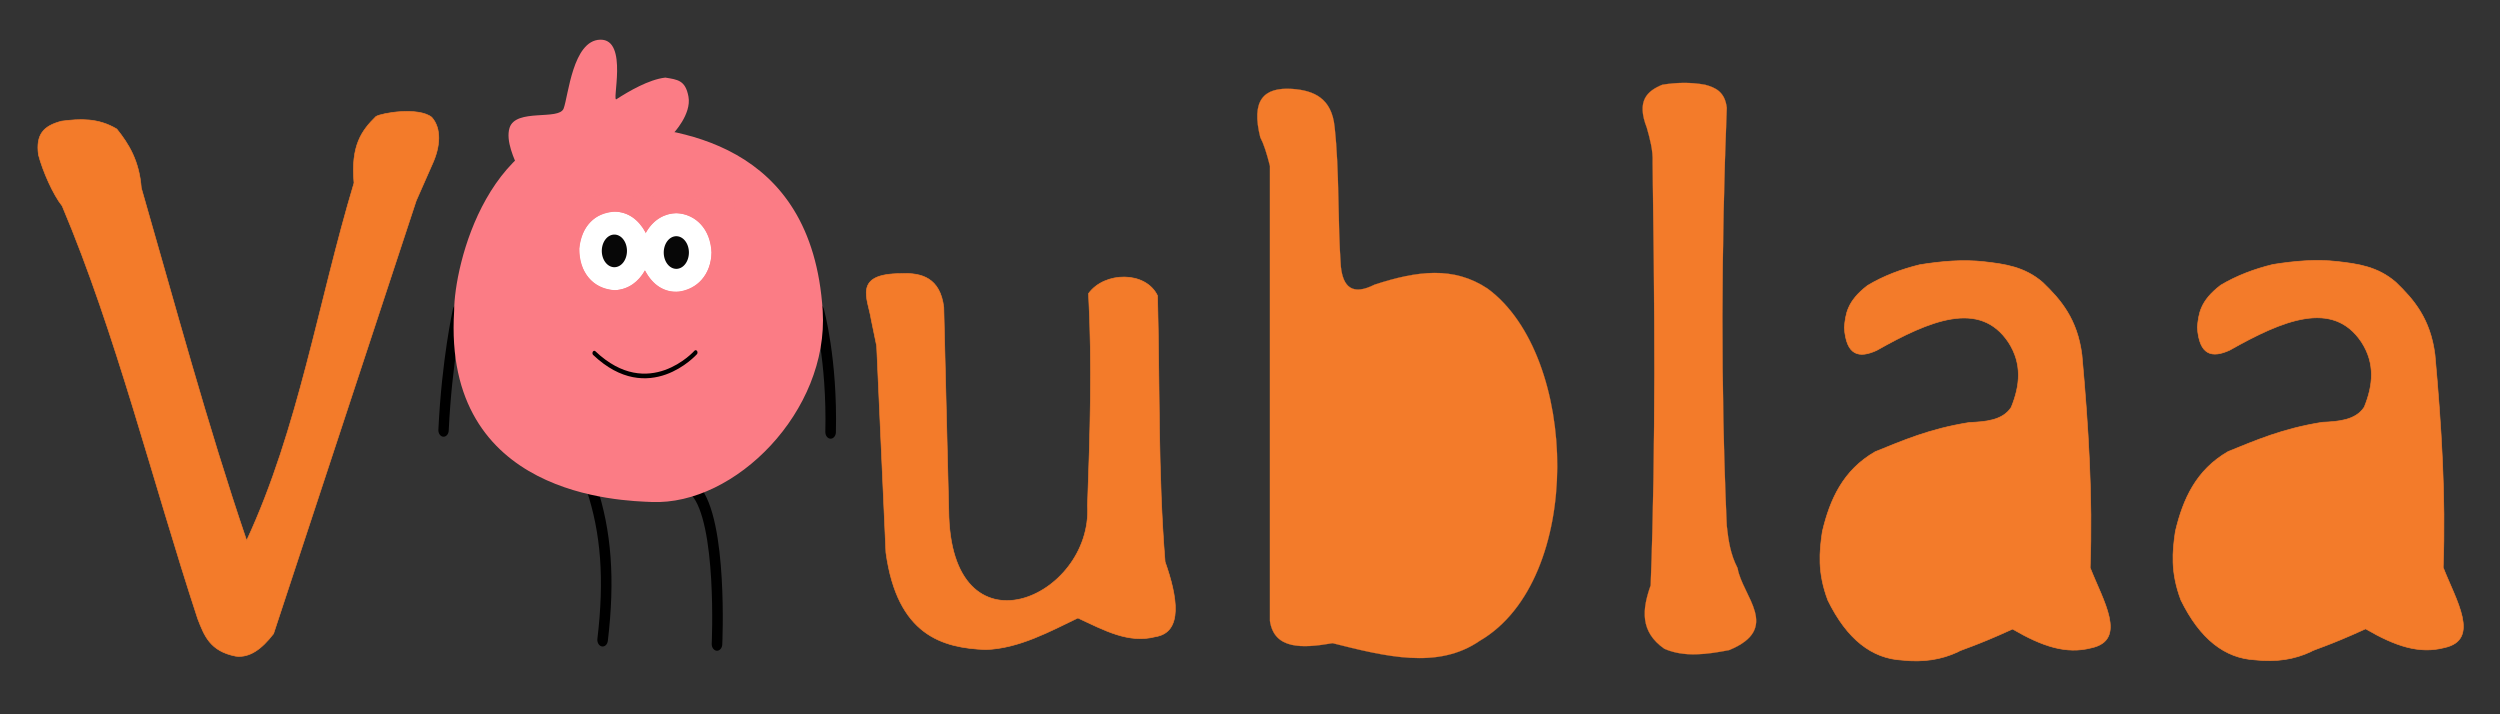 <?xml version="1.0" encoding="UTF-8" standalone="no"?>
<svg
   xmlns:dc="http://purl.org/dc/elements/1.1/"
   xmlns:cc="http://creativecommons.org/ns#"
   xmlns:rdf="http://www.w3.org/1999/02/22-rdf-syntax-ns#"
   xmlns:svg="http://www.w3.org/2000/svg"
   xmlns="http://www.w3.org/2000/svg"
   width="280mm"
   height="80mm"
   viewBox="0 0 280 80"
   version="1.1"
   id="svg8">
  <rect x="0" y="0" width="280" height="80" fill="#333333" stroke="none"/>
  <defs
     id="defs2" />
  <g
     id="layer1"
     transform="matrix(0.407,0,0,0.438,-5.27,-35.956)"
     style="display:inline">
    <path
       style="fill:#f37b2a;fill-opacity:1;stroke:#f37b2a;stroke-width:0.165;stroke-linecap:butt;stroke-linejoin:miter;stroke-miterlimit:4;stroke-dasharray:none;stroke-opacity:1"
       d="m 254.189,170.567 2.551,52.822 c 3.127,21.136 15.527,24.386 27.451,24.805 9.137,-0.25 17.924,-4.767 25.372,-8.079 7.303,3.159 13.94,6.576 21.334,4.791 7.711,-1.124 6.051,-10.26 2.668,-19.154 -1.978,-22.679 -1.445,-45.357 -2.079,-68.036 -3.253,-6.355 -14.592,-6.206 -18.993,-0.567 1.03,18.08 0.416,36.16 -0.283,54.24 1.507,23.688 -37.883,39.556 -38.176,1.134 l -1.37,-51.83 c -0.966,-7.533 -6.117,-8.901 -11.692,-8.634 -13.508,-0.017 -9.15,6.483 -8.294,11.705 z"
       id="path833" />
    <path
       style="display:inline;fill:#f37b2a;fill-opacity:1;stroke:#f37b2a;stroke-width:0.165;stroke-linecap:butt;stroke-linejoin:miter;stroke-miterlimit:4;stroke-dasharray:none;stroke-opacity:1"
       d="m 77.825,249.882 c -7.158,-1.287 -8.693,-5.336 -10.471,-9.558 -12.433,-35.19 -22.558,-73.203 -37.298,-105.569 -2.494,-2.882 -5.377,-8.945 -6.534,-13.099 -0.725,-5.145 1.315,-7.361 6.381,-8.586 5.017,-0.606 10.047,-0.854 15.188,2.015 3.31,3.819 6.177,8.142 6.745,15.076 9.343,30.045 17.992,60.09 28.983,90.135 14.337,-28.68 19.7,-60.949 29.549,-91.424 -0.936,-9.56 2.1,-13.396 6.022,-16.978 1.592,-0.929 11.76,-2.5 15.376,0.188 2.684,2.81 2.444,7.425 0.111,12.091 l -4.387,9.244 -39.254,110.708 c -3.275,3.965 -6.626,6.211 -10.411,5.758 z"
       id="path827" />
    <path
       style="fill:#f37b2a;fill-opacity:1;stroke:#f37b2a;stroke-width:0.065;stroke-linecap:butt;stroke-linejoin:miter;stroke-miterlimit:4;stroke-dasharray:none;stroke-opacity:1"
       d="M 362.417,124.533 V 240.873 c 1.166,7.237 8.681,7.066 17.239,5.679 14.478,3.376 28.969,6.8 40.491,-0.601 28.803,-15.581 27.37,-72.915 2.138,-90.07 -9.35,-5.77 -19.395,-4.535 -31.07,-1.002 -6.286,2.949 -8.685,0.433 -9.288,-4.61 -0.928,-12.003 -0.336,-24.052 -1.731,-35.814 -0.805,-7.158 -5.568,-9.226 -11.633,-9.622 -8.069,-0.492 -11.313,3.042 -8.804,12.373 0.92,1.617 1.762,4.003 2.656,7.327 z"
       id="path865" />
    <path
       style="fill:#f37b2a;fill-opacity:1;stroke:#f37b2a;stroke-width:0.265px;stroke-linecap:butt;stroke-linejoin:miter;stroke-opacity:1"
       d="m 400.277,162.251 c 33.07,-2.016 26.681,78.836 -1.701,75.784 -28.65,5.582 -26.734,-81.067 1.701,-75.784 z"
       id="path867" />
    <path
       style="fill:#f37b2a;fill-opacity:1;stroke:#f37b2a;stroke-width:0.065;stroke-linecap:butt;stroke-linejoin:miter;stroke-miterlimit:4;stroke-dasharray:none;stroke-opacity:1"
       d="m 467.722,123.542 c 0.532,36.081 0.91,72.163 -0.535,108.244 -2.35,6.124 -2.985,11.826 3.775,16.203 5.537,2.239 11.788,1.414 17.807,0.334 14.486,-5.511 3.622,-13.757 2.331,-20.97 -2.017,-3.6 -2.534,-7.201 -2.971,-10.801 -1.685,-35.636 -1.484,-71.403 0,-106.908 -0.511,-4.064 -3.103,-5.171 -5.974,-5.88 -4.057,-0.687 -7.954,-0.57 -11.76,0 -4.168,1.596 -7.16,4.073 -4.276,10.958 0.903,2.94 1.749,5.88 1.604,8.82 z"
       id="path841" />
    <path
       style="fill:#f37b2a;fill-opacity:1;stroke:#f37b2a;stroke-width:0.165;stroke-linecap:butt;stroke-linejoin:miter;stroke-miterlimit:4;stroke-dasharray:none;stroke-opacity:1"
       d="m 529.356,171.701 c 14.601,-7.654 28.394,-13.063 36.286,-2.079 3.847,5.544 3.18,11.087 0.756,16.631 -2.375,3.401 -7.175,3.688 -11.528,3.874 -11.031,1.631 -18.26,4.62 -25.891,7.465 -8.854,4.728 -12.452,12.181 -14.552,20.411 -0.819,5.153 -1.381,10.443 1.512,17.576 5.261,9.988 12.126,14.894 20.411,15.308 5.89,0.619 10.93,-0.179 15.308,-2.079 0.968,-0.619 4.518,-1.351 15.119,-5.859 8.229,4.462 14.786,6.46 21.639,4.819 10.122,-2.009 3.166,-12.254 -0.283,-20.505 0.727,-18.143 -0.494,-36.286 -2.268,-54.429 -1.241,-9.15 -5.807,-14.088 -10.772,-18.521 -5.029,-4.043 -10.542,-4.698 -16.064,-5.292 -5.922,-0.626 -11.843,-0.121 -17.765,0.756 -5.145,1.168 -9.973,2.864 -14.363,5.292 -5.759,4.084 -6.073,7.426 -6.426,10.772 0.524,7.258 4.094,7.884 8.882,5.859 z"
       id="path843" />
    <path
       style="fill:#f37b2a;fill-opacity:1;stroke:#f37b2a;stroke-width:0.165;stroke-linecap:butt;stroke-linejoin:miter;stroke-miterlimit:4;stroke-dasharray:none;stroke-opacity:1"
       d="m 546.081,202.317 c -7.967,1.983 -12.96,8.622 -13.135,19.088 -0.235,14.441 7.643,15.7 15.781,16.536 9.522,1.41 15.649,-4.3 19.655,-14.458 0.662,-5.985 0.89,-11.969 0.661,-17.954 -0.139,-3.268 -1.8,-3.922 -2.929,-4.063 -9.141,-0.64 -15.145,-0.104 -20.033,0.85 z"
       id="path845" />
    <path
       style="display:inline;fill:#f37b2a;fill-opacity:1;stroke:#f37b2a;stroke-width:0.165;stroke-linecap:butt;stroke-linejoin:miter;stroke-miterlimit:4;stroke-dasharray:none;stroke-opacity:1"
       d="m 626.504,171.643 c 14.601,-7.654 28.394,-13.063 36.286,-2.079 3.847,5.544 3.18,11.087 0.756,16.631 -2.375,3.401 -7.175,3.688 -11.528,3.874 -11.031,1.631 -18.26,4.62 -25.891,7.465 -8.854,4.728 -12.452,12.181 -14.552,20.411 -0.819,5.153 -1.381,10.443 1.512,17.576 5.261,9.988 12.126,14.894 20.411,15.308 5.89,0.619 10.93,-0.179 15.308,-2.079 0.968,-0.619 4.518,-1.351 15.119,-5.859 8.229,4.462 14.786,6.46 21.639,4.819 10.122,-2.009 3.166,-12.254 -0.283,-20.505 0.727,-18.143 -0.494,-36.286 -2.268,-54.429 -1.241,-9.15 -5.807,-14.088 -10.772,-18.521 -5.029,-4.043 -10.542,-4.698 -16.064,-5.292 -5.922,-0.626 -11.843,-0.121 -17.765,0.756 -5.145,1.168 -9.973,2.864 -14.363,5.292 -5.759,4.084 -6.073,7.426 -6.426,10.772 0.524,7.258 4.094,7.884 8.882,5.859 z"
       id="path843-9" />
    <path
       style="display:inline;fill:#f37b2a;fill-opacity:1;stroke:#f37b2a;stroke-width:0.165;stroke-linecap:butt;stroke-linejoin:miter;stroke-miterlimit:4;stroke-dasharray:none;stroke-opacity:1"
       d="m 643.23,202.259 c -7.967,1.983 -12.96,8.622 -13.135,19.088 -0.235,14.441 7.643,15.7 15.781,16.536 9.522,1.41 15.649,-4.3 19.655,-14.458 0.662,-5.985 0.89,-11.969 0.661,-17.954 -0.139,-3.268 -1.8,-3.922 -2.929,-4.063 -9.141,-0.64 -15.145,-0.104 -20.033,0.85 z"
       id="path845-3" />
  </g>
  <g
     transform="matrix(0.407,0,0,0.438,-5.27,-31.957)"
     id="layer3"
     style="display:inline">
    <g
       id="g1010"
       transform="matrix(0.949,0,0,1.115,99.54,52.976)">
      <g
         id="layer6">
        <path
           id="path862"
           d="m 41.53,89.222 c 0,0 -3.183,11.241 -4.158,27.355"
           style="fill:none;stroke:#000000;stroke-width:3.004;stroke-linecap:round;stroke-linejoin:round;stroke-miterlimit:4;stroke-dasharray:none;stroke-opacity:1" />
        <path
           id="path882"
           d="m 146.199,89.286 c 0,0 3.899,11.06 3.414,27.713"
           style="fill:none;stroke:#000000;stroke-width:3.065;stroke-linecap:round;stroke-linejoin:round;stroke-miterlimit:4;stroke-dasharray:none;stroke-opacity:1" />
        <path
           id="path884"
           d="m 80.252,129.723 c 4.289,10.152 5.337,21.028 3.246,34.933"
           style="fill:none;stroke:#000000;stroke-width:3.065;stroke-linecap:round;stroke-linejoin:round;stroke-miterlimit:4;stroke-dasharray:none;stroke-opacity:1" />
        <path
           id="path886"
           d="m 110.328,130.34 c 8.007,7.045 6.337,35.284 6.337,35.286"
           style="fill:none;stroke:#000000;stroke-width:3.065;stroke-linecap:round;stroke-linejoin:round;stroke-miterlimit:4;stroke-dasharray:none;stroke-opacity:1" />
      </g>
      <g
         transform="translate(0,-106.5)"
         id="layer1-3">
        <path
           id="path3724"
           d="m 40.446,195.702 c 0,-10.205 9.762,-43.949 44.979,-42.711 18.806,0.661 58.796,3.573 61.89,42.711 1.815,22.967 -25.356,44.659 -49.606,43.845 -8.571,-0.288 -60.665,-1.134 -57.263,-43.845 z"
           style="fill:#fb7c85;fill-opacity:1;stroke:none;stroke-width:0.265px;stroke-linecap:butt;stroke-linejoin:miter;stroke-opacity:1" />
        <path
           id="path3726"
           d="m 59.157,163.196 c -1.228,-2.173 -3.827,-6.465 -2.646,-9.449 1.795,-4.536 14.355,-1.637 15.686,-4.441 1.374,-2.893 2.624,-15.606 10.583,-15.78 8.392,-0.184 3.114,14.905 4.819,13.607 3.37,-1.715 9.272,-4.483 14.08,-4.914 3.591,0.472 5.821,0.59 6.709,4.347 0.961,4.065 -4.442,8.507 -4.442,8.507 -16.438,-1.93 -31.615,-1.745 -44.79,8.124 z"
           style="fill:#fb7c85;fill-opacity:1;stroke:none;stroke-width:0.265px;stroke-linecap:butt;stroke-linejoin:miter;stroke-opacity:1" />
        <g
           transform="translate(-16.105,76.906)"
           id="layer2-0"
           style="display:inline" />
      </g>
      <g
         id="layer3-0">
        <path
           d="M 97.114,75.462 A 10.205,9.003 0 0 1 86.909,84.466 10.205,9.003 0 0 1 76.704,75.464 10.205,9.003 0 0 1 86.907,66.459 10.205,9.003 0 0 1 97.114,75.46 l -10.205,0.002 z"
           id="path1026"
           style="fill:#ffffff;fill-opacity:1;fill-rule:evenodd;stroke-width:0.535" />
        <path
           style="fill:#ffffff;fill-opacity:1;fill-rule:evenodd;stroke-width:0.535"
           id="path1028"
           d="m 115.075,75.837 a 10.205,9.003 0 0 1 -10.205,9.003 10.205,9.003 0 0 1 -10.206,-9.002 10.205,9.003 0 0 1 10.203,-9.004 10.205,9.003 0 0 1 10.207,9.001 l -10.205,0.002 z" />
        <path
           d="m 90.557,75.462 a 3.648,3.742 0 0 1 -3.648,3.742 3.648,3.742 0 0 1 -3.648,-3.741 3.648,3.742 0 0 1 3.648,-3.742 3.648,3.742 0 0 1 3.649,3.741 l -3.648,9.8e-4 z"
           id="path1030"
           style="fill:#000000;fill-opacity:0.97;fill-rule:evenodd;stroke-width:0.265" />
        <path
           style="fill:#000000;fill-opacity:0.97;fill-rule:evenodd;stroke-width:0.265"
           id="path1034"
           d="m 108.518,75.837 a 3.648,3.742 0 0 1 -3.648,3.742 3.648,3.742 0 0 1 -3.648,-3.741 3.648,3.742 0 0 1 3.648,-3.742 3.648,3.742 0 0 1 3.649,3.741 l -3.648,9.8e-4 z" />
        <path
           id="path1036"
           d="m 76.663,75.704 c 0.215,-3.188 1.324,-5.629 3.979,-7.352 1.381,-0.897 3.113,-1.795 5.645,-1.908 3.094,0.051 6.362,0.229 9.723,4.862 v 0"
           style="fill:none;stroke:none;stroke-width:0.1;stroke-linecap:butt;stroke-linejoin:miter;stroke-miterlimit:4;stroke-dasharray:none;stroke-opacity:1" />
        <path
           id="path1038"
           d="m 96.011,71.305 c 2.287,-2.992 5.256,-4.457 8.853,-4.518 7.066,0.566 9.904,4.601 10.211,9.047 v 0"
           style="fill:none;stroke:none;stroke-width:0.1;stroke-linecap:butt;stroke-linejoin:miter;stroke-miterlimit:4;stroke-dasharray:none;stroke-opacity:1" />
      </g>
      <g
         id="layer4">
        <path
           id="path1082"
           d="m 76.73,74.926 c 0.811,-5.362 4.359,-8.042 10.196,-8.466 v 0 c 3.89,0.028 6.87,1.731 9.085,4.845 2.402,-3.251 5.633,-4.391 8.853,-4.518 5.871,0.313 9.816,3.659 10.211,9.047 l 7.422,0.214 -0.105,-4.514 -0.815,-7.903 -50.932,-1.191 1.191,12.039 z"
           style="fill:#fb7c85;fill-opacity:0.99;stroke:none;stroke-width:0.065;stroke-linecap:butt;stroke-linejoin:miter;stroke-miterlimit:4;stroke-dasharray:none;stroke-opacity:1" />
        <path
           id="path1084"
           d="m 76.73,74.926 c 0.077,5.491 3.696,9.138 10.36,9.565 4.076,-0.246 6.737,-1.997 8.676,-4.514 2.392,3.308 5.538,5.187 9.869,4.818 5.292,-0.668 9.277,-3.743 9.44,-8.961 l 7.422,0.214 0.106,12.835 -49.001,1.556 -1.767,-15.96 z"
           style="fill:#fb7c85;fill-opacity:1;stroke:none;stroke-width:0.065;stroke-linecap:butt;stroke-linejoin:miter;stroke-miterlimit:4;stroke-dasharray:none;stroke-opacity:1" />
      </g>
      <g
         id="layer5">
        <path
           id="path1087"
           d="m 81.084,98.908 c 15.826,11.858 29.369,-0.12 29.395,-0.142"
           style="fill:none;stroke:#000000;stroke-width:1.065;stroke-linecap:round;stroke-linejoin:miter;stroke-miterlimit:4;stroke-dasharray:none;stroke-opacity:1" />
      </g>
    </g>
  </g>
</svg>
